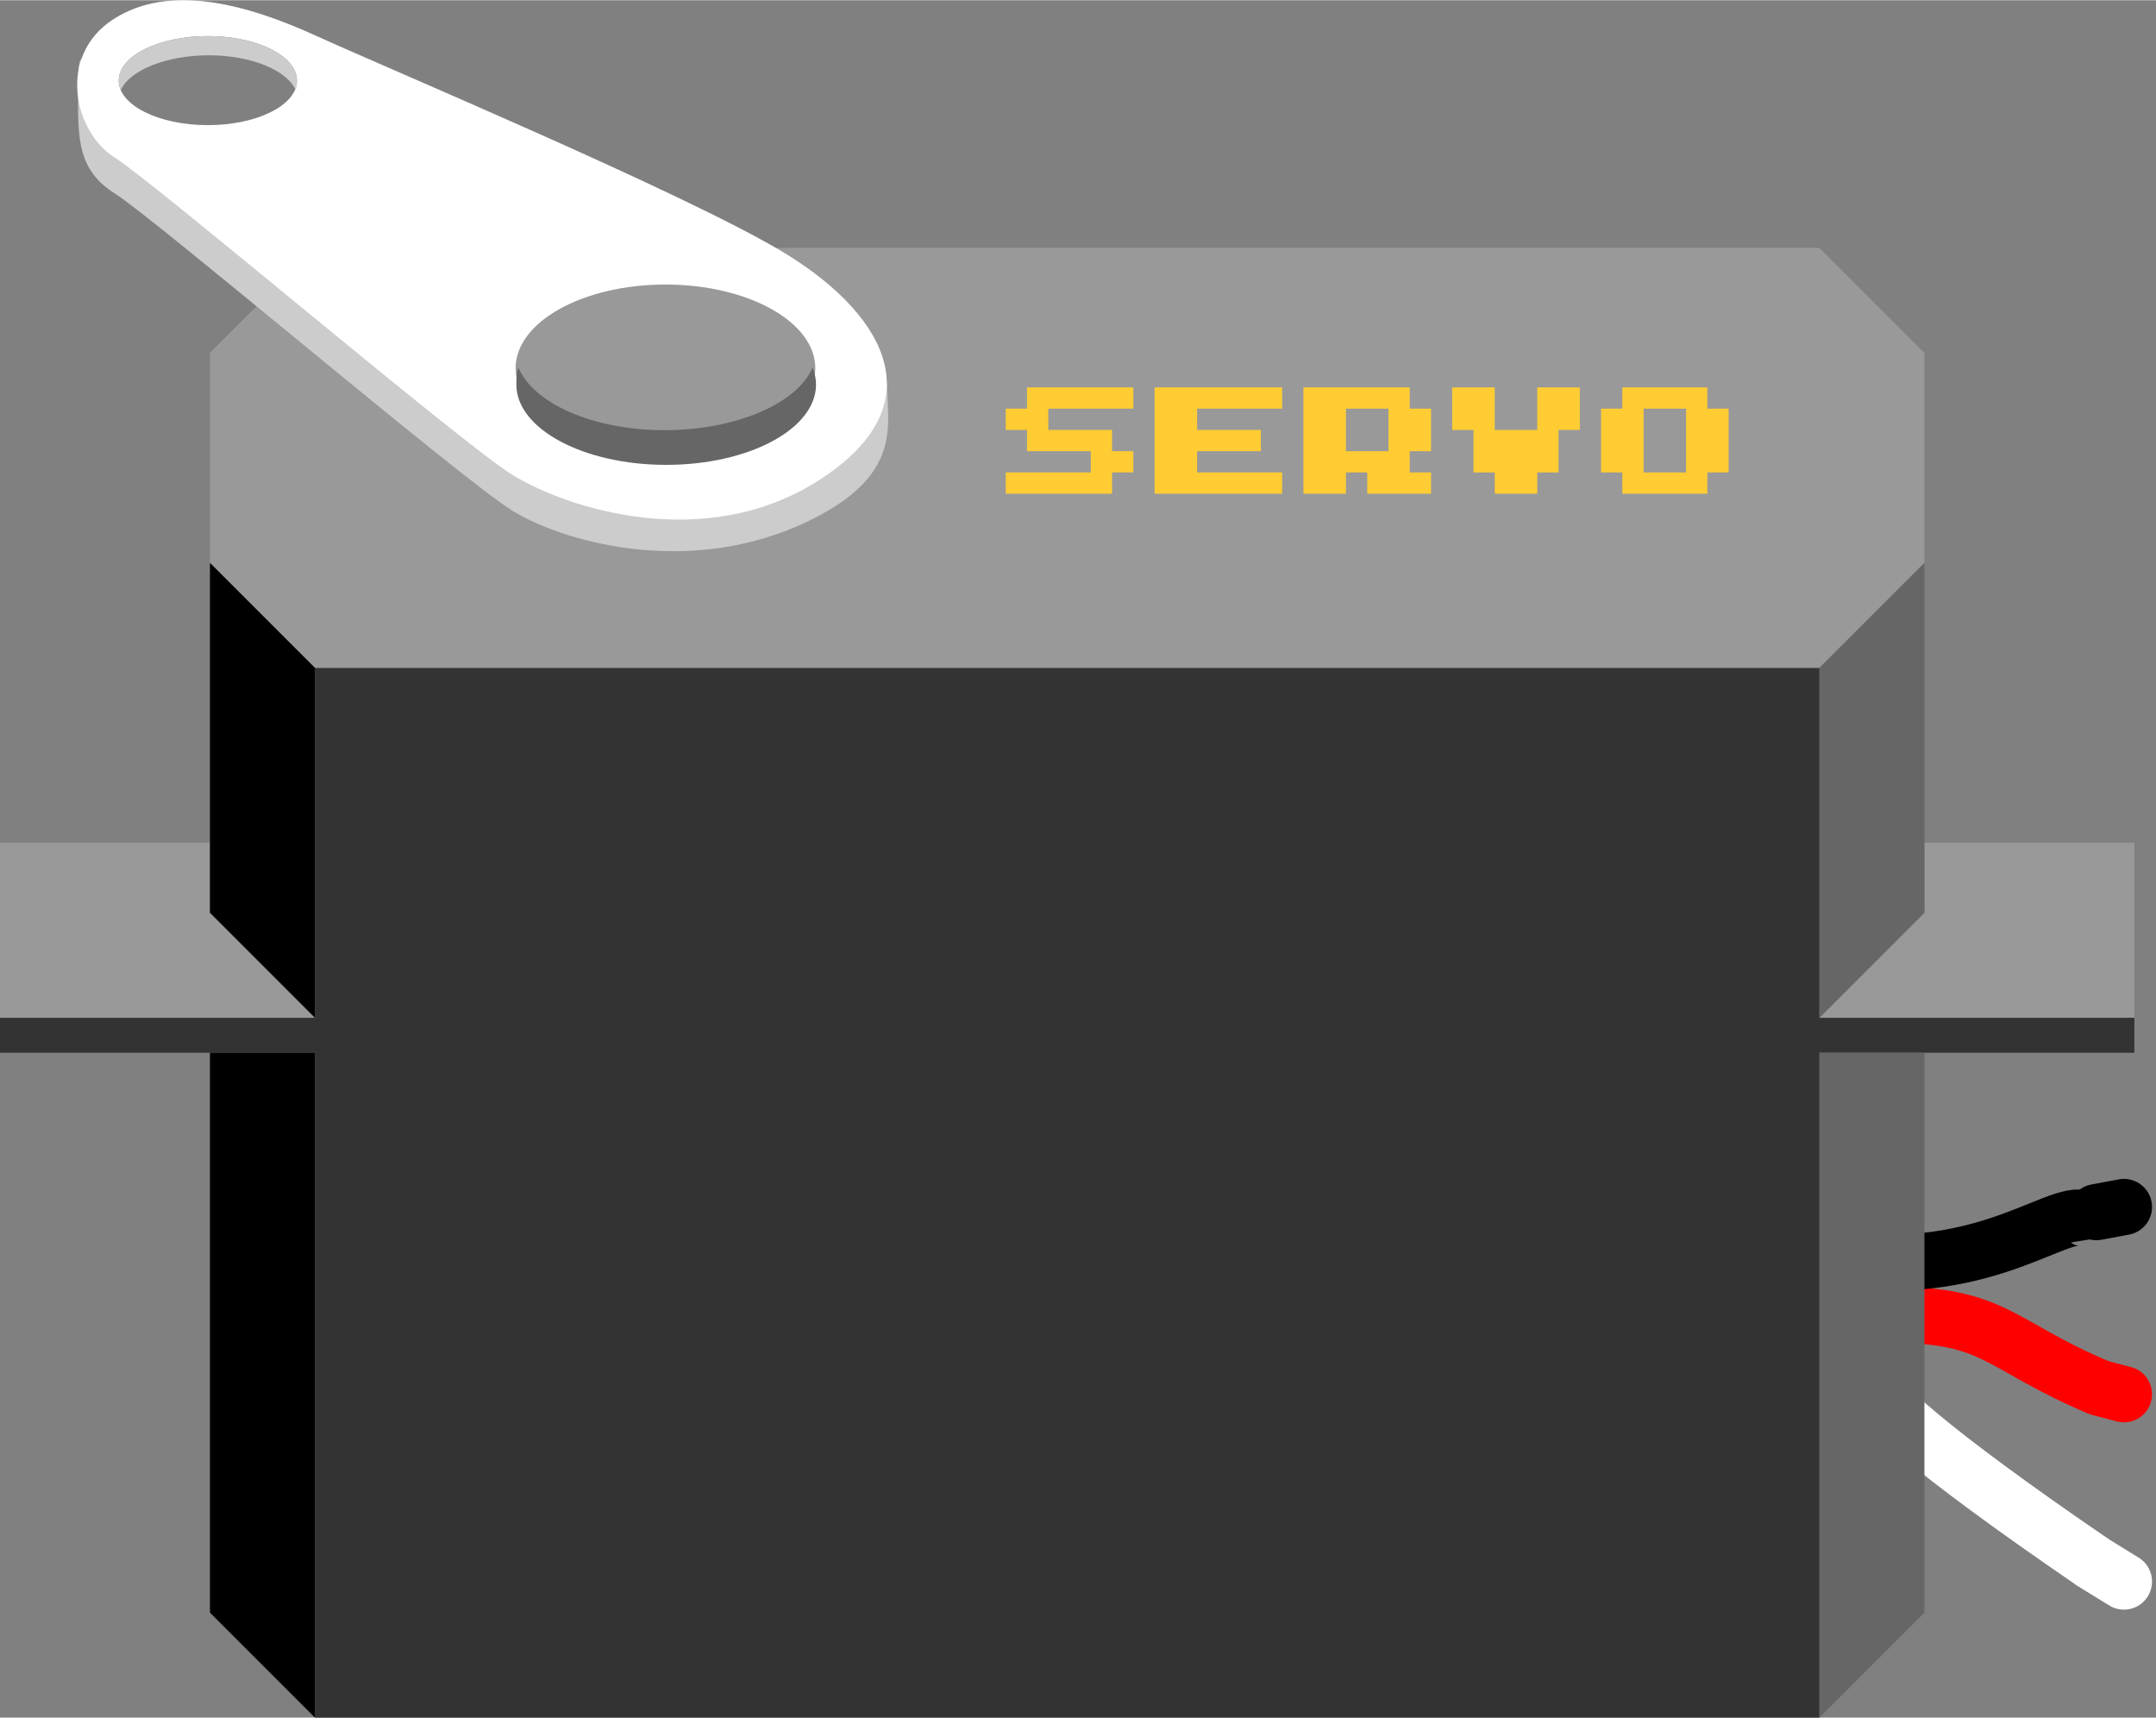 <?xml version='1.0' encoding='UTF-8' standalone='no'?>
<!-- Created with Fritzing (http://www.fritzing.org/) -->
<svg xmlns:svg='http://www.w3.org/2000/svg' xmlns='http://www.w3.org/2000/svg' version='1.2' baseProfile='tiny' x='0in' y='0in' width='1.151in' height='0.917in' viewBox='0 0 82.895 66.026' >
<rect x="0" y="0" width="82.895" height="66.026" fill="#808080" stroke="none"/>
<path stroke='#000000' stroke-width='2.16' stroke-linecap='round' stroke-linejoin='round' fill='none' d='M80.604,46.594L81.662,46.396' />
<path stroke='#ff0000' stroke-width='2.16' stroke-linecap='round' stroke-linejoin='round' fill='none' d='M80.72,53.349L81.662,53.596' />
<path stroke='#ffffff' stroke-width='2.16' stroke-linecap='round' stroke-linejoin='round' fill='none' d='M80.494,60.076L81.662,60.796' />
<g partID='18797170'><g transform="matrix(1, 0, 0, 1, -0.4, 32.424)">
 <g  id="breadboard">
  <g  gorn="0.3.0.0">
   <rect  width="0.72" x="73.046" y="20.15" fill="none" gorn="0.3.0.0.0" height="0.72" id="connector2pin"/>
   <rect  width="0.72" x="73.125" y="18.117" fill="none" gorn="0.3.0.0.1" height="0.72" id="connector1pin"/>
   <rect  width="0.72" x="73.046" y="16.114" fill="none" gorn="0.3.0.0.2" height="0.72" id="connector0pin"/>
   <g  stroke-opacity="1" fill="none" gorn="0.3.0.0.3" stroke="#ffffff" style="stroke-linecap:round;" id="connector2leg" stroke-linecap="round" y1="38.406" x1="112.353" y2="39.406" stroke-width="2.16" x2="113.976"/>
   <g  fill="none" gorn="0.3.0.0.4" stroke="#ff0000" style="stroke-linecap:round" id="connector1leg" stroke-linecap="round" y1="29.063" x1="112.667" y2="29.406" stroke-width="2.16" x2="113.976"/>
   <g  stroke-opacity="1" fill="none" gorn="0.3.0.0.5" stroke="#000000" style="stroke-linecap:round;" id="connector0leg" stroke-linecap="round" y1="19.68" x1="112.506" y2="19.406" stroke-width="2.16" x2="113.976"/>
   <path  stroke-opacity="1" fill="none" gorn="0.3.0.0.6" stroke="#ffffff" id="path7" stroke-width="2.16" d="m73.046,20.15c0,0,-5.097,-1.346,7.848,7.502"/>
   <path  fill="none" gorn="0.3.0.0.7" stroke="#ff0000" id="path9" stroke-width="2.16" d="m73.125,18.117c4.035,0,4.108,1.173,7.996,2.808"/>
   <path  stroke-opacity="1" fill="none" gorn="0.3.0.0.8" stroke="#000000" id="path11" stroke-width="2.16" d="m73.046,16.114c5.382,0,7.598,-3.177,7.958,-0.936"/>
   <polygon  points="12.508,6.697,12.508,-6.756,70.356,-6.756,70.356,6.697,82.463,6.697,82.463,8.042,70.356,8.042,70.356,33.602,12.508,33.602,12.508,8.042,0.4,8.042,0.4,6.697" fill="#333333" gorn="0.3.0.0.9" id="polygon13"/>
   <polygon  points="12.508,8.042,12.508,33.602,8.472,29.567,8.472,8.042" gorn="0.3.0.0.10" id="polygon15"/>
   <polygon  points="0.4,6.697,0.4,-0.03,8.472,-0.03,8.472,2.66,12.508,6.697" fill="#999999" gorn="0.3.0.0.11" id="polygon17"/>
   <polygon  points="8.472,-10.792,8.472,-18.864,12.508,-22.9,70.356,-22.9,74.391,-18.864,74.391,-10.792,70.356,-6.756,12.508,-6.756" fill="#999999" gorn="0.3.0.0.12" id="polygon19"/>
   <polygon  points="70.356,8.042,70.356,33.602,74.391,29.567,74.391,8.042" fill="#666666" gorn="0.3.0.0.13" id="polygon21"/>
   <polygon  points="82.464,6.697,82.464,-0.03,74.391,-0.03,74.391,2.66,70.356,6.697" fill="#999999" gorn="0.3.0.0.14" id="polygon23"/>
   <polygon  points="12.508,-6.756,12.508,6.697,8.472,2.66,8.472,-10.792" gorn="0.3.0.0.15" id="polygon25"/>
   <polygon  points="70.356,-6.756,70.356,6.697,74.391,2.66,74.391,-10.792" fill="#666666" gorn="0.3.0.0.16" id="polygon27"/>
   <path  fill="#cccccc" gorn="0.3.0.0.17" id="path29" d="m32.019,-12.676c-4.725,2.599,-9.926,1.11,-11.911,-0.117,-1.986,-1.226,-13.723,-11.21,-15.298,-12.203,-1.577,-0.993,-1.402,-2.39,-1.402,-4.414,0,-2.575,1.284,1.927,3.972,3.153,2.685,1.226,27.132,4.243,27.132,8.719,-0.001,1.362,0.544,3.192,-2.493,4.862z"/>
   <path  fill="#ffffff" gorn="0.3.0.0.18" id="path31" d="m32.019,-14.054c-4.496,2.978,-9.926,1.11,-11.911,-0.117C18.122,-15.398,6.386,-25.382,4.81,-26.375,3.234,-27.367,2.591,-30.287,4.752,-31.688c2.16,-1.401,5.138,-0.585,7.824,0.642,2.686,1.226,13.956,5.955,17.808,8.233,3.854,2.277,6.132,5.78,1.635,8.758zM8.391,-27.621c1.892,0,3.426,-0.767,3.426,-1.713,0,-0.946,-1.534,-1.712,-3.426,-1.712,-1.892,0,-3.426,0.766,-3.426,1.712,0,0.946,1.534,1.713,3.426,1.713z"/>
   <g  gorn="0.3.0.0.19" id="g33">
    <path  fill="#cccccc" gorn="0.3.0.0.19.0" id="path35" d="m11.772,-28.965c-0.34,-0.767,-1.706,-1.341,-3.343,-1.341,-1.636,0,-3.046,0.573,-3.386,1.34l0.003,0.001c-0.052,-0.119,-0.081,-0.241,-0.081,-0.368,0,-0.946,1.534,-1.712,3.426,-1.712,1.892,0,3.426,0.766,3.426,1.712,0,0.127,0,0.256,-0.052,0.375l0.006,-0.007z"/>
   </g>
   <g  gorn="0.3.0.0.20" id="g37">
    <ellipse  fill="#999999" cx="25.986" gorn="0.3.0.0.20.0" cy="-18.278" rx="5.761" ry="3.215" id="ellipse39"/>
    <g  gorn="0.3.0.0.20.1" id="g41">
     <path  fill="#666666" gorn="0.3.0.0.20.1.0" id="path43" d="m20.328,-18.309c0.572,1.382,2.869,2.416,5.621,2.416,2.752,0,5.124,-1.034,5.697,-2.416l-0.006,0c0.087,0.213,0.135,0.435,0.135,0.662,0,1.705,-2.579,3.087,-5.761,3.087,-3.182,0,-5.761,-1.382,-5.761,-3.087,0,-0.228,-0.001,-0.462,0.086,-0.675l-0.011,0.013z"/>
    </g>
   </g>
   <g  gorn="0.3.0.0.21" id="g45">
    <path  fill="#ffcc33" gorn="0.3.0.0.21.0" id="path47" d="m40.705,-16.721l0,0.818l2.452,0l0,0.817l0.817,0l0,0.817l-0.817,0l0,0.818l-4.088,0l0,-0.818l3.27,0l0,-0.817l-2.452,0l0,-0.817l-0.817,0l0,-0.818l0.817,0l0,-0.817l4.088,0l0,0.817l-3.27,0z"/>
    <path  fill="#ffcc33" gorn="0.3.0.0.21.1" id="path49" d="m49.697,-17.538l0,0.817l-3.27,0l0,0.818l2.452,0l0,0.817l-2.452,0l0,0.817l3.27,0l0,0.818l-4.905,0l0,-4.087l4.905,0l0,0z"/>
    <path  fill="#ffcc33" gorn="0.3.0.0.21.2" id="path51" d="m54.602,-16.721l0.819,0l0,1.635l-0.819,0l0,0.817l0.819,0l0,0.818l-2.452,0l0,-0.818L52.15,-14.269l0,0.818l-1.635,0l0,-4.087l4.087,0l0,0.817,0,0zm-0.818,0l-1.634,0l0,1.635l1.634,0l0,-1.635z"/>
    <path  fill="#ffcc33" gorn="0.3.0.0.21.3" id="path53" d="m61.142,-17.538l0,1.635l-0.817,0l0,1.634l-0.819,0l0,0.818l-1.635,0l0,-0.818L57.053,-14.269l0,-1.634l-0.818,0l0,-1.635l1.635,0l0,1.635l1.635,0l0,-1.635l1.637,0z"/>
    <path  fill="#ffcc33" gorn="0.3.0.0.21.4" id="path55" d="m62.776,-13.451l0,-0.818l-0.817,0l0,-2.452l0.817,0l0,-0.817l3.27,0l0,0.817l0.818,0l0,2.452L66.046,-14.269l0,0.818l-3.27,0l0,0zm2.453,-0.818l0,-2.452l-1.635,0l0,2.452l1.635,0z"/>
   </g>
  </g>
 </g>
</g>
</g></svg>